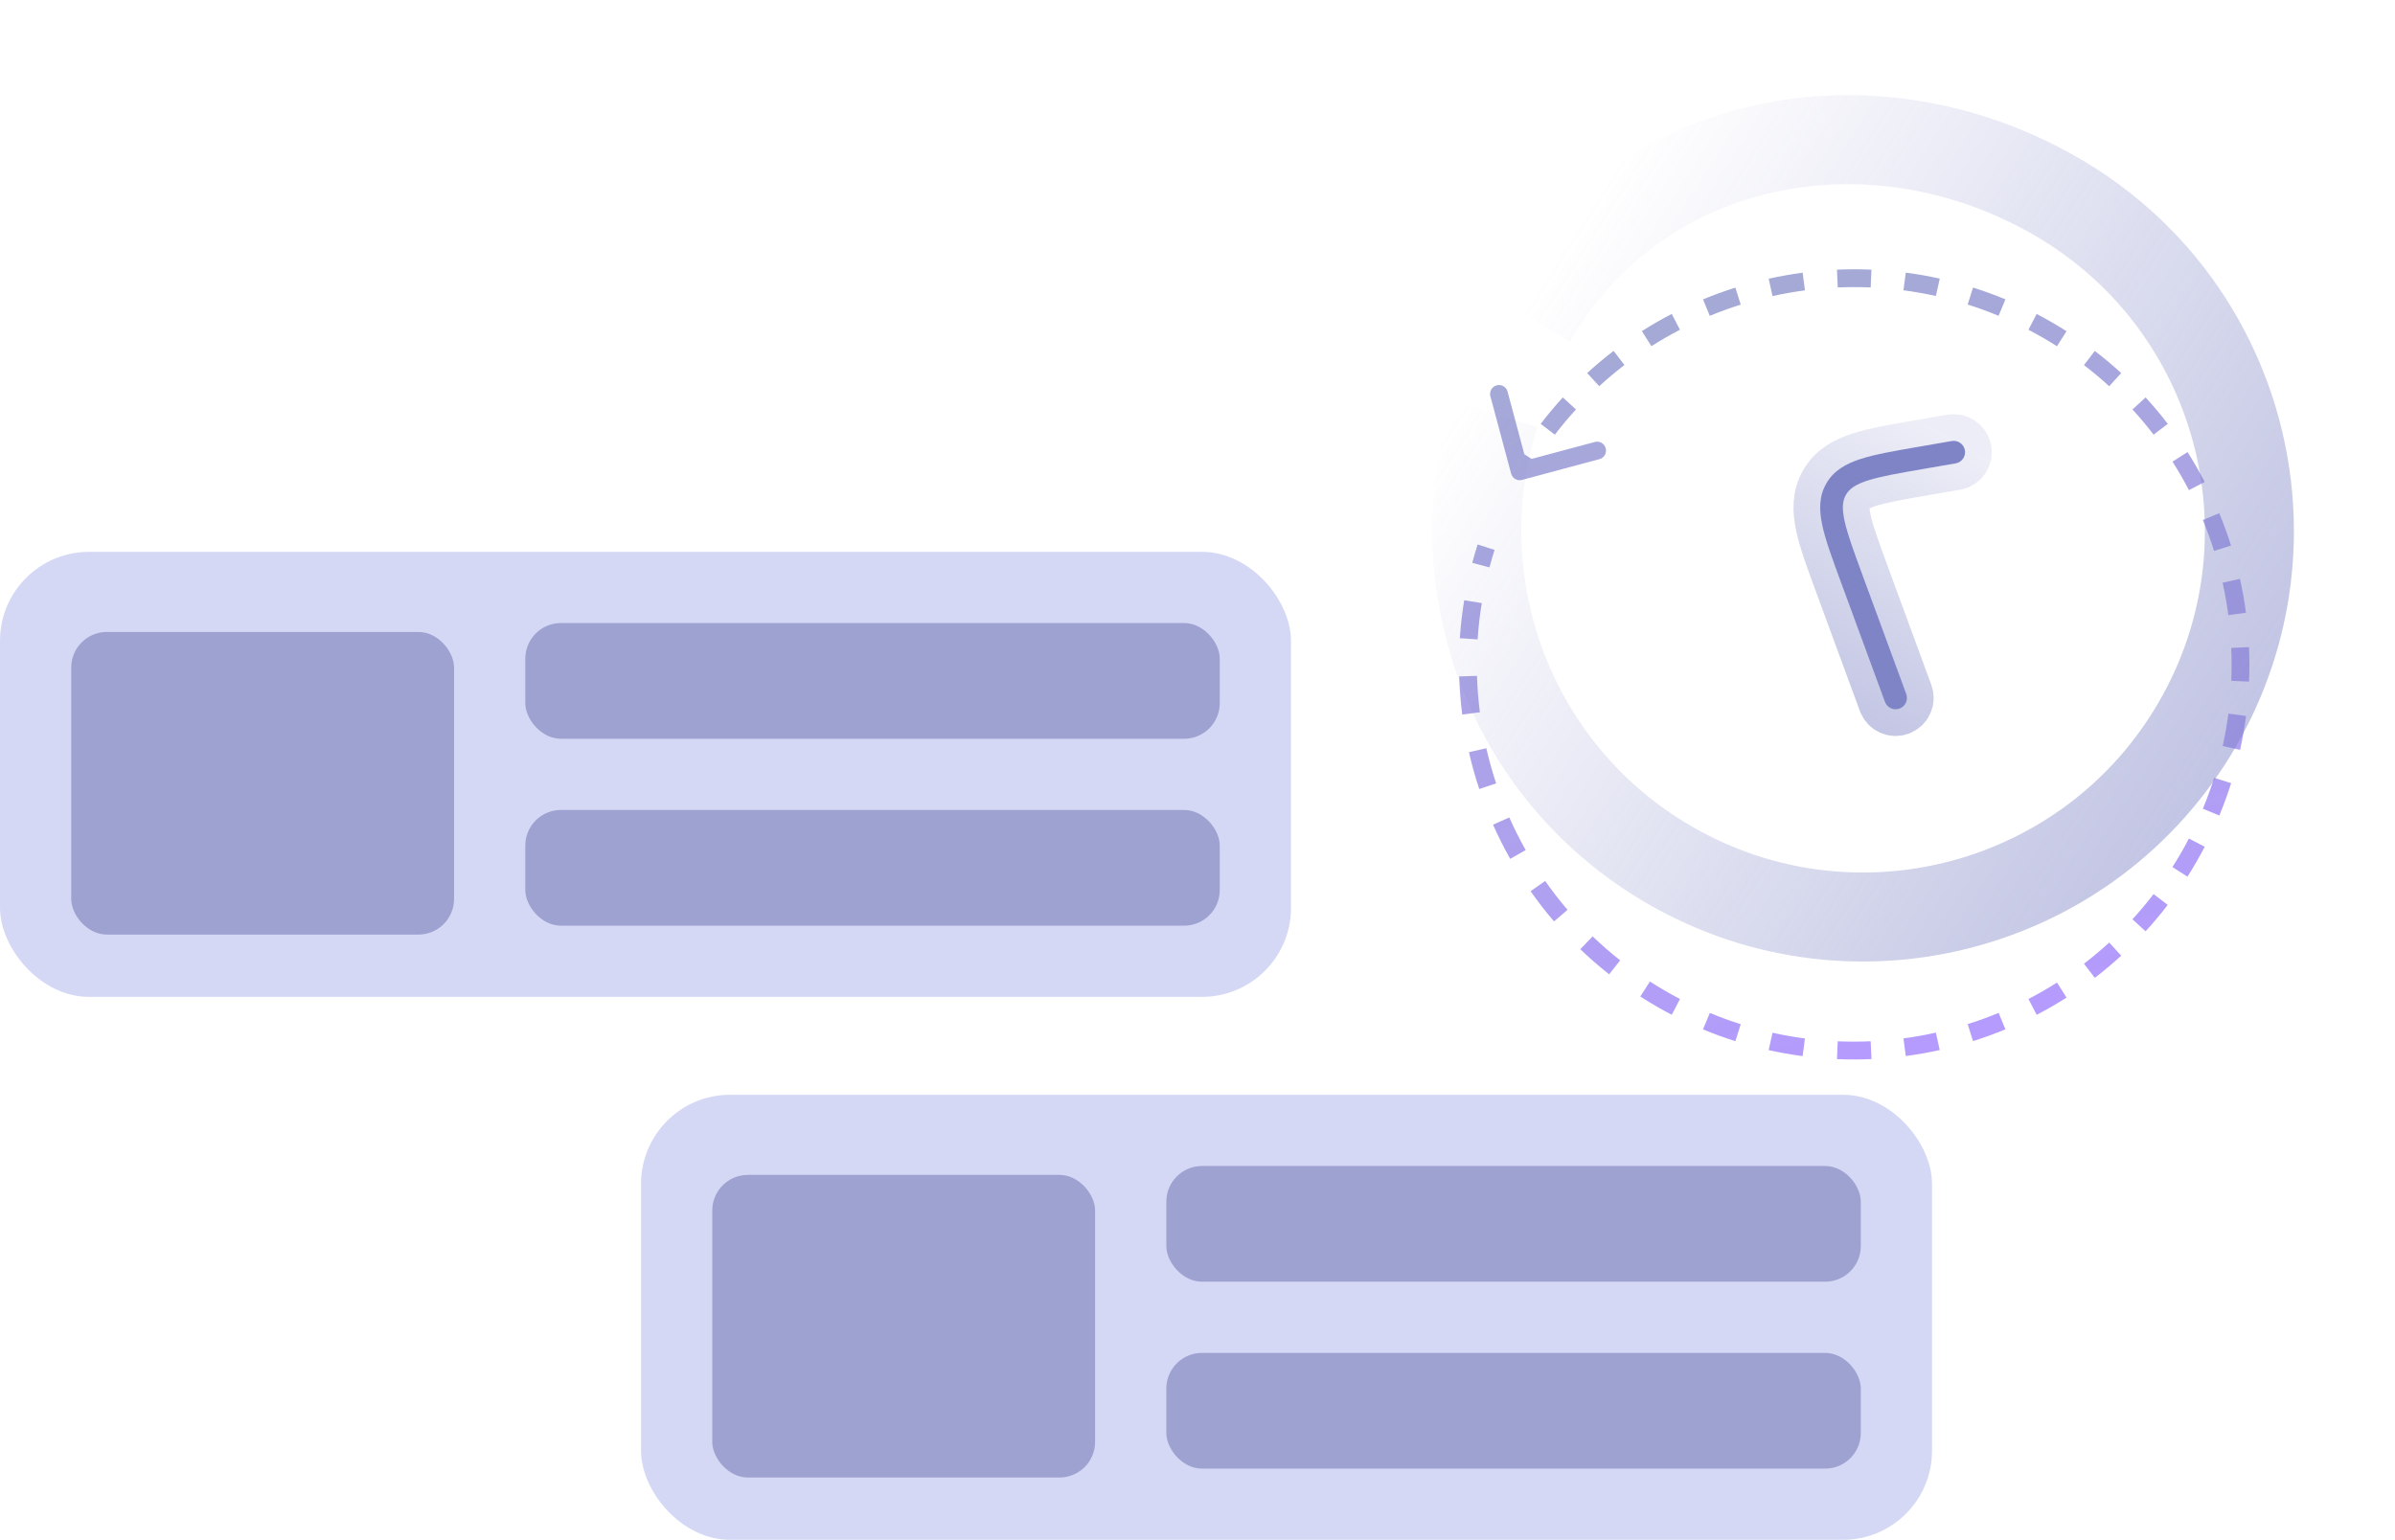<svg width="269" height="173" viewBox="0 0 269 173" fill="none" xmlns="http://www.w3.org/2000/svg">
<g opacity="0.7" filter="url(#filter0_d_2213_93416)">
<path d="M171.82 38.435C171.553 38.506 171.279 38.348 171.207 38.081L170.043 33.735C169.971 33.468 170.13 33.194 170.396 33.122C170.663 33.051 170.937 33.209 171.009 33.476L172.044 37.34L175.908 36.304C176.174 36.233 176.449 36.391 176.52 36.658C176.591 36.925 176.433 37.199 176.166 37.27L171.82 38.435ZM171.257 37.702C171.578 37.146 171.91 36.6 172.251 36.063L173.094 36.6C172.761 37.124 172.437 37.658 172.123 38.202L171.257 37.702ZM174.444 32.924C175.225 31.904 176.046 30.925 176.901 29.989L177.639 30.664C176.803 31.578 176.002 32.535 175.238 33.532L174.444 32.924ZM179.606 27.281C180.552 26.414 181.531 25.594 182.54 24.82L183.148 25.614C182.162 26.369 181.206 27.171 180.282 28.018L179.606 27.281ZM185.678 22.626C186.758 21.939 187.865 21.302 188.995 20.715L189.456 21.602C188.351 22.176 187.27 22.799 186.214 23.47L185.678 22.626ZM192.466 19.1C193.647 18.612 194.847 18.175 196.064 17.792L196.364 18.746C195.175 19.12 194.002 19.547 192.848 20.024L192.466 19.1ZM199.762 16.801C201.007 16.525 202.265 16.302 203.532 16.135L203.663 17.126C202.425 17.29 201.196 17.507 199.979 17.777L199.762 16.801ZM207.345 15.798C208.617 15.741 209.895 15.739 211.173 15.794L211.131 16.793C209.881 16.74 208.633 16.741 207.39 16.797L207.345 15.798ZM214.988 16.125C216.249 16.291 217.507 16.512 218.759 16.79L218.542 17.766C217.319 17.495 216.09 17.279 214.858 17.117L214.988 16.125ZM222.456 17.783C223.665 18.165 224.864 18.603 226.052 19.096L225.668 20.02C224.508 19.537 223.335 19.11 222.154 18.736L222.456 17.783ZM229.52 20.718C230.084 21.012 230.644 21.319 231.2 21.64L230.7 22.506C230.156 22.193 229.609 21.892 229.058 21.605L229.52 20.718ZM231.2 21.64C231.756 21.961 232.302 22.293 232.838 22.634L232.302 23.477C231.777 23.144 231.243 22.82 230.7 22.506L231.2 21.64ZM235.977 24.827C236.998 25.608 237.977 26.428 238.912 27.284L238.238 28.022C237.323 27.186 236.367 26.384 235.37 25.621L235.977 24.827ZM241.621 29.989C242.487 30.935 243.308 31.914 244.082 32.923L243.288 33.531C242.532 32.545 241.73 31.589 240.884 30.665L241.621 29.989ZM246.276 36.061C246.963 37.141 247.6 38.248 248.187 39.378L247.3 39.839C246.726 38.734 246.103 37.653 245.432 36.597L246.276 36.061ZM249.802 42.849C250.29 44.03 250.726 45.23 251.11 46.447L250.156 46.747C249.781 45.558 249.355 44.385 248.878 43.231L249.802 42.849ZM252.101 50.145C252.377 51.39 252.6 52.648 252.767 53.914L251.776 54.046C251.612 52.808 251.394 51.579 251.124 50.361L252.101 50.145ZM253.104 57.728C253.161 59 253.162 60.278 253.108 61.556L252.108 61.514C252.162 60.264 252.161 59.016 252.105 57.773L253.104 57.728ZM252.776 65.371C252.611 66.632 252.39 67.89 252.112 69.142L251.135 68.925C251.407 67.702 251.623 66.473 251.785 65.241L252.776 65.371ZM251.119 72.839C250.736 74.048 250.299 75.247 249.806 76.434L248.882 76.051C249.364 74.891 249.792 73.718 250.165 72.537L251.119 72.839ZM248.184 79.903C247.89 80.467 247.582 81.027 247.261 81.583L246.395 81.083C246.709 80.539 247.01 79.992 247.297 79.441L248.184 79.903ZM247.261 81.583C246.941 82.139 246.609 82.685 246.268 83.221L245.424 82.685C245.758 82.16 246.082 81.626 246.395 81.083L247.261 81.583ZM244.075 86.36C243.294 87.381 242.473 88.36 241.618 89.295L240.88 88.621C241.716 87.706 242.517 86.75 243.281 85.752L244.075 86.36ZM238.913 92.004C237.967 92.87 236.988 93.691 235.979 94.465L235.371 93.671C236.357 92.915 237.313 92.113 238.237 91.266L238.913 92.004ZM232.841 96.659C231.761 97.346 230.654 97.983 229.524 98.57L229.063 97.683C230.168 97.109 231.249 96.486 232.304 95.815L232.841 96.659ZM226.053 100.185C224.872 100.673 223.672 101.109 222.455 101.493L222.154 100.539C223.344 100.164 224.517 99.738 225.671 99.261L226.053 100.185ZM218.757 102.483C217.512 102.76 216.254 102.982 214.987 103.15L214.856 102.159C216.094 101.995 217.323 101.777 218.54 101.507L218.757 102.483ZM211.174 103.487C209.901 103.544 208.624 103.545 207.345 103.491L207.388 102.491C208.637 102.545 209.886 102.543 211.129 102.488L211.174 103.487ZM203.531 103.159C202.27 102.994 201.012 102.773 199.76 102.495L199.976 101.518C201.2 101.79 202.429 102.006 203.661 102.168L203.531 103.159ZM196.063 101.502C194.854 101.119 193.654 100.682 192.467 100.189L192.851 99.265C194.011 99.747 195.183 100.175 196.365 100.548L196.063 101.502ZM188.998 98.567C188.435 98.273 187.875 97.965 187.319 97.644L187.819 96.778C188.362 97.092 188.91 97.393 189.461 97.68L188.998 98.567ZM187.319 97.644C186.702 97.288 186.097 96.92 185.505 96.539L186.045 95.697C186.625 96.07 187.216 96.43 187.819 96.778L187.319 97.644ZM182.045 94.073C180.925 93.189 179.856 92.258 178.841 91.284L179.534 90.562C180.525 91.514 181.569 92.424 182.665 93.287L182.045 94.073ZM175.924 88.197C174.999 87.116 174.131 85.996 173.322 84.84L174.141 84.266C174.931 85.396 175.779 86.49 176.684 87.546L175.924 88.197ZM171.057 81.246C170.359 80.01 169.724 78.743 169.151 77.45L170.065 77.045C170.625 78.309 171.246 79.547 171.928 80.755L171.057 81.246ZM167.62 73.489C167.173 72.144 166.792 70.779 166.476 69.398L167.451 69.176C167.759 70.525 168.132 71.86 168.569 73.174L167.62 73.489ZM165.732 65.217C165.551 63.814 165.438 62.401 165.393 60.983L166.392 60.951C166.436 62.337 166.547 63.718 166.723 65.089L165.732 65.217ZM165.465 56.736C165.557 55.328 165.718 53.92 165.949 52.517L166.936 52.679C166.71 54.05 166.553 55.426 166.463 56.802L165.465 56.736ZM166.842 48.363C167.024 47.681 167.223 47.001 167.439 46.324L168.391 46.628C168.18 47.289 167.986 47.954 167.808 48.621L166.842 48.363ZM171.949 38.918C171.416 39.061 170.867 38.744 170.724 38.211L168.395 29.517C168.252 28.984 168.569 28.436 169.102 28.293C169.636 28.15 170.184 28.466 170.327 29L172.397 36.727L180.125 34.657C180.658 34.514 181.207 34.83 181.35 35.364C181.493 35.897 181.176 36.446 180.643 36.588L171.949 38.918ZM170.824 37.452C171.149 36.89 171.484 36.337 171.829 35.795L173.516 36.868C173.187 37.387 172.867 37.915 172.556 38.452L170.824 37.452ZM174.047 32.62C174.837 31.588 175.667 30.598 176.532 29.652L178.008 31.002C177.182 31.905 176.39 32.85 175.635 33.836L174.047 32.62ZM179.268 26.913C180.225 26.036 181.215 25.206 182.236 24.423L183.452 26.01C182.478 26.757 181.533 27.55 180.62 28.387L179.268 26.913ZM185.409 22.204C186.502 21.509 187.621 20.865 188.765 20.271L189.686 22.046C188.595 22.613 187.525 23.228 186.483 23.892L185.409 22.204ZM192.275 18.637C193.469 18.144 194.683 17.703 195.914 17.315L196.515 19.223C195.339 19.593 194.179 20.014 193.039 20.486L192.275 18.637ZM199.654 16.313C200.913 16.034 202.185 15.809 203.466 15.639L203.728 17.622C202.505 17.784 201.29 17.999 200.087 18.266L199.654 16.313ZM207.323 15.298C208.61 15.241 209.902 15.239 211.195 15.295L211.109 17.293C209.875 17.24 208.641 17.241 207.412 17.296L207.323 15.298ZM215.053 15.63C216.328 15.797 217.601 16.021 218.867 16.302L218.434 18.254C217.225 17.986 216.01 17.773 214.793 17.613L215.053 15.63ZM222.607 17.306C223.829 17.693 225.043 18.135 226.243 18.634L225.476 20.481C224.329 20.005 223.171 19.582 222.004 19.213L222.607 17.306ZM229.752 20.275C230.322 20.572 230.888 20.883 231.45 21.207L230.45 22.939C229.913 22.629 229.372 22.332 228.827 22.048L229.752 20.275ZM231.45 21.207C232.012 21.532 232.564 21.867 233.107 22.212L232.033 23.899C231.515 23.57 230.987 23.25 230.45 22.939L231.45 21.207ZM236.281 24.43C237.314 25.22 238.304 26.05 239.25 26.915L237.9 28.391C236.997 27.565 236.052 26.773 235.066 26.018L236.281 24.43ZM241.989 29.651C242.866 30.608 243.696 31.598 244.479 32.618L242.891 33.835C242.144 32.861 241.352 31.916 240.515 31.003L241.989 29.651ZM246.698 35.792C247.392 36.885 248.037 38.004 248.631 39.148L246.856 40.069C246.289 38.978 245.673 37.908 245.01 36.866L246.698 35.792ZM250.264 42.658C250.758 43.852 251.199 45.066 251.587 46.297L249.679 46.898C249.309 45.722 248.887 44.562 248.416 43.422L250.264 42.658ZM252.589 50.036C252.868 51.296 253.093 52.568 253.263 53.849L251.28 54.111C251.118 52.888 250.903 51.673 250.636 50.47L252.589 50.036ZM253.604 57.706C253.661 58.993 253.662 60.285 253.607 61.578L251.609 61.492C251.662 60.258 251.66 59.024 251.606 57.795L253.604 57.706ZM253.272 65.436C253.105 66.711 252.881 67.984 252.6 69.25L250.647 68.817C250.916 67.608 251.129 66.393 251.289 65.176L253.272 65.436ZM251.596 72.99C251.209 74.212 250.766 75.426 250.267 76.626L248.42 75.859C248.897 74.712 249.319 73.554 249.689 72.386L251.596 72.99ZM248.627 80.135C248.33 80.705 248.019 81.271 247.694 81.833L245.962 80.833C246.273 80.296 246.57 79.754 246.854 79.21L248.627 80.135ZM247.694 81.833C247.37 82.395 247.035 82.947 246.69 83.49L245.002 82.416C245.332 81.898 245.652 81.37 245.962 80.833L247.694 81.833ZM244.472 86.664C243.682 87.697 242.852 88.687 241.987 89.633L240.511 88.283C241.337 87.38 242.129 86.435 242.884 85.449L244.472 86.664ZM239.25 92.372C238.294 93.249 237.304 94.079 236.283 94.862L235.066 93.274C236.041 92.527 236.986 91.735 237.899 90.898L239.25 92.372ZM233.109 97.081C232.017 97.775 230.898 98.42 229.754 99.014L228.832 97.239C229.924 96.672 230.993 96.056 232.036 95.393L233.109 97.081ZM226.244 100.647C225.05 101.141 223.836 101.582 222.605 101.97L222.004 100.062C223.18 99.692 224.339 99.27 225.48 98.799L226.244 100.647ZM218.865 102.972C217.606 103.251 216.334 103.476 215.053 103.646L214.79 101.663C216.014 101.501 217.229 101.286 218.432 101.019L218.865 102.972ZM211.196 103.987C209.909 104.044 208.617 104.045 207.324 103.99L207.41 101.992C208.644 102.045 209.878 102.043 211.107 101.988L211.196 103.987ZM203.466 103.655C202.191 103.488 200.918 103.264 199.651 102.983L200.085 101.03C201.294 101.299 202.509 101.512 203.726 101.672L203.466 103.655ZM195.912 101.978C194.689 101.592 193.476 101.149 192.275 100.65L193.043 98.803C194.189 99.28 195.348 99.702 196.515 100.072L195.912 101.978ZM188.767 99.01C188.197 98.713 187.631 98.402 187.069 98.077L188.069 96.345C188.606 96.656 189.147 96.953 189.692 97.237L188.767 99.01ZM187.069 98.077C186.445 97.717 185.834 97.344 185.234 96.959L186.316 95.277C186.888 95.645 187.473 96.001 188.069 96.345L187.069 98.077ZM181.736 94.465C180.602 93.571 179.522 92.63 178.495 91.644L179.88 90.202C180.86 91.142 181.892 92.041 182.974 92.895L181.736 94.465ZM175.545 88.522C174.608 87.429 173.73 86.296 172.912 85.127L174.55 83.98C175.332 85.096 176.17 86.177 177.063 87.221L175.545 88.522ZM170.622 81.492C169.916 80.242 169.273 78.96 168.694 77.653L170.522 76.843C171.076 78.091 171.69 79.315 172.363 80.509L170.622 81.492ZM167.145 73.647C166.694 72.287 166.308 70.906 165.989 69.51L167.939 69.065C168.243 70.398 168.612 71.717 169.043 73.016L167.145 73.647ZM165.236 65.281C165.053 63.862 164.938 62.433 164.893 60.999L166.892 60.936C166.935 62.306 167.045 63.67 167.219 65.025L165.236 65.281ZM164.966 56.704C165.06 55.279 165.222 53.855 165.456 52.435L167.429 52.76C167.206 54.115 167.051 55.475 166.962 56.835L164.966 56.704ZM166.359 48.234C166.542 47.544 166.744 46.856 166.963 46.171L168.868 46.78C168.659 47.434 168.467 48.09 168.291 48.749L166.359 48.234Z" fill="url(#paint0_linear_2213_93416)"/>
</g>
<path d="M172 35.883C183.979 15.134 210.2 10.094 230.948 22.073C251.697 34.052 258.806 60.584 246.827 81.333C234.848 102.081 208.316 109.19 187.567 97.211C169.574 86.823 161.838 65.49 167.914 46.475" stroke="url(#paint1_linear_2213_93416)" stroke-width="10"/>
<path d="M211.714 78.854C211.957 79.514 212.689 79.852 213.349 79.609C214.01 79.367 214.348 78.635 214.105 77.974L209.168 64.553C208.177 61.857 207.483 59.962 207.167 58.484C206.858 57.04 206.964 56.228 207.335 55.585C207.706 54.942 208.357 54.444 209.762 53.99C211.2 53.525 213.187 53.178 216.018 52.689L219.653 52.06C220.347 51.941 220.811 51.282 220.692 50.588C220.572 49.895 219.913 49.43 219.22 49.55L215.483 50.196C212.777 50.664 210.61 51.038 208.978 51.566C207.293 52.111 205.95 52.888 205.129 54.311C204.307 55.735 204.305 57.285 204.676 59.017C205.035 60.694 205.794 62.758 206.742 65.336L211.714 78.854Z" fill="#7E84C5"/>
<path d="M211.714 78.854C211.957 79.514 212.689 79.852 213.349 79.609C214.01 79.367 214.348 78.635 214.105 77.974L209.168 64.553C208.177 61.857 207.483 59.962 207.167 58.484C206.858 57.04 206.964 56.228 207.335 55.585C207.706 54.942 208.357 54.444 209.762 53.99C211.2 53.525 213.187 53.178 216.018 52.689L219.653 52.06C220.347 51.941 220.811 51.282 220.692 50.588C220.572 49.895 219.913 49.43 219.22 49.55L215.483 50.196C212.777 50.664 210.61 51.038 208.978 51.566C207.293 52.111 205.95 52.888 205.129 54.311C204.307 55.735 204.305 57.285 204.676 59.017C205.035 60.694 205.794 62.758 206.742 65.336L211.714 78.854Z" stroke="url(#paint2_linear_2213_93416)" stroke-width="6"/>
<rect y="62" width="145" height="50" rx="10" fill="#D5D8F5"/>
<rect x="8" y="71" width="43" height="34" rx="4" fill="#9EA2D1"/>
<rect x="59" y="70" width="78" height="13" rx="4" fill="#9EA2D1"/>
<rect x="59" y="91" width="78" height="13" rx="4" fill="#9EA2D1"/>
<rect x="72" y="123" width="145" height="50" rx="10" fill="#D5D8F5"/>
<rect x="80" y="132" width="43" height="34" rx="4" fill="#9EA2D1"/>
<rect x="131" y="131" width="78" height="13" rx="4" fill="#9EA2D1"/>
<rect x="131" y="152" width="78" height="13" rx="4" fill="#9EA2D1"/>
<defs>
<filter id="filter0_d_2213_93416" x="150.893" y="15.254" width="114.756" height="116.776" filterUnits="userSpaceOnUse" color-interpolation-filters="sRGB">
<feFlood flood-opacity="0" result="BackgroundImageFix"/>
<feColorMatrix in="SourceAlpha" type="matrix" values="0 0 0 0 0 0 0 0 0 0 0 0 0 0 0 0 0 0 127 0" result="hardAlpha"/>
<feOffset dx="-1" dy="15"/>
<feGaussianBlur stdDeviation="6.5"/>
<feComposite in2="hardAlpha" operator="out"/>
<feColorMatrix type="matrix" values="0 0 0 0 0.075 0 0 0 0 0.086 0 0 0 0 0.188 0 0 0 0.3 0"/>
<feBlend mode="normal" in2="BackgroundImageFix" result="effect1_dropShadow_2213_93416"/>
<feBlend mode="normal" in="SourceGraphic" in2="effect1_dropShadow_2213_93416" result="shape"/>
</filter>
<linearGradient id="paint0_linear_2213_93416" x1="168.5" y1="28.883" x2="191.966" y2="111.878" gradientUnits="userSpaceOnUse">
<stop stop-color="#7E84C5"/>
<stop offset="1" stop-color="#9570FE"/>
</linearGradient>
<linearGradient id="paint1_linear_2213_93416" x1="168.5" y1="38.883" x2="247.05" y2="89.034" gradientUnits="userSpaceOnUse">
<stop stop-color="#7E84C5" stop-opacity="0"/>
<stop offset="1" stop-color="#7E84C5" stop-opacity="0.47"/>
</linearGradient>
<linearGradient id="paint2_linear_2213_93416" x1="209.34" y1="85.45" x2="227.3" y2="53.89" gradientUnits="userSpaceOnUse">
<stop stop-color="#7E84C5" stop-opacity="0.5"/>
<stop offset="1" stop-color="#7E84C5" stop-opacity="0.14"/>
</linearGradient>
</defs>
</svg>

